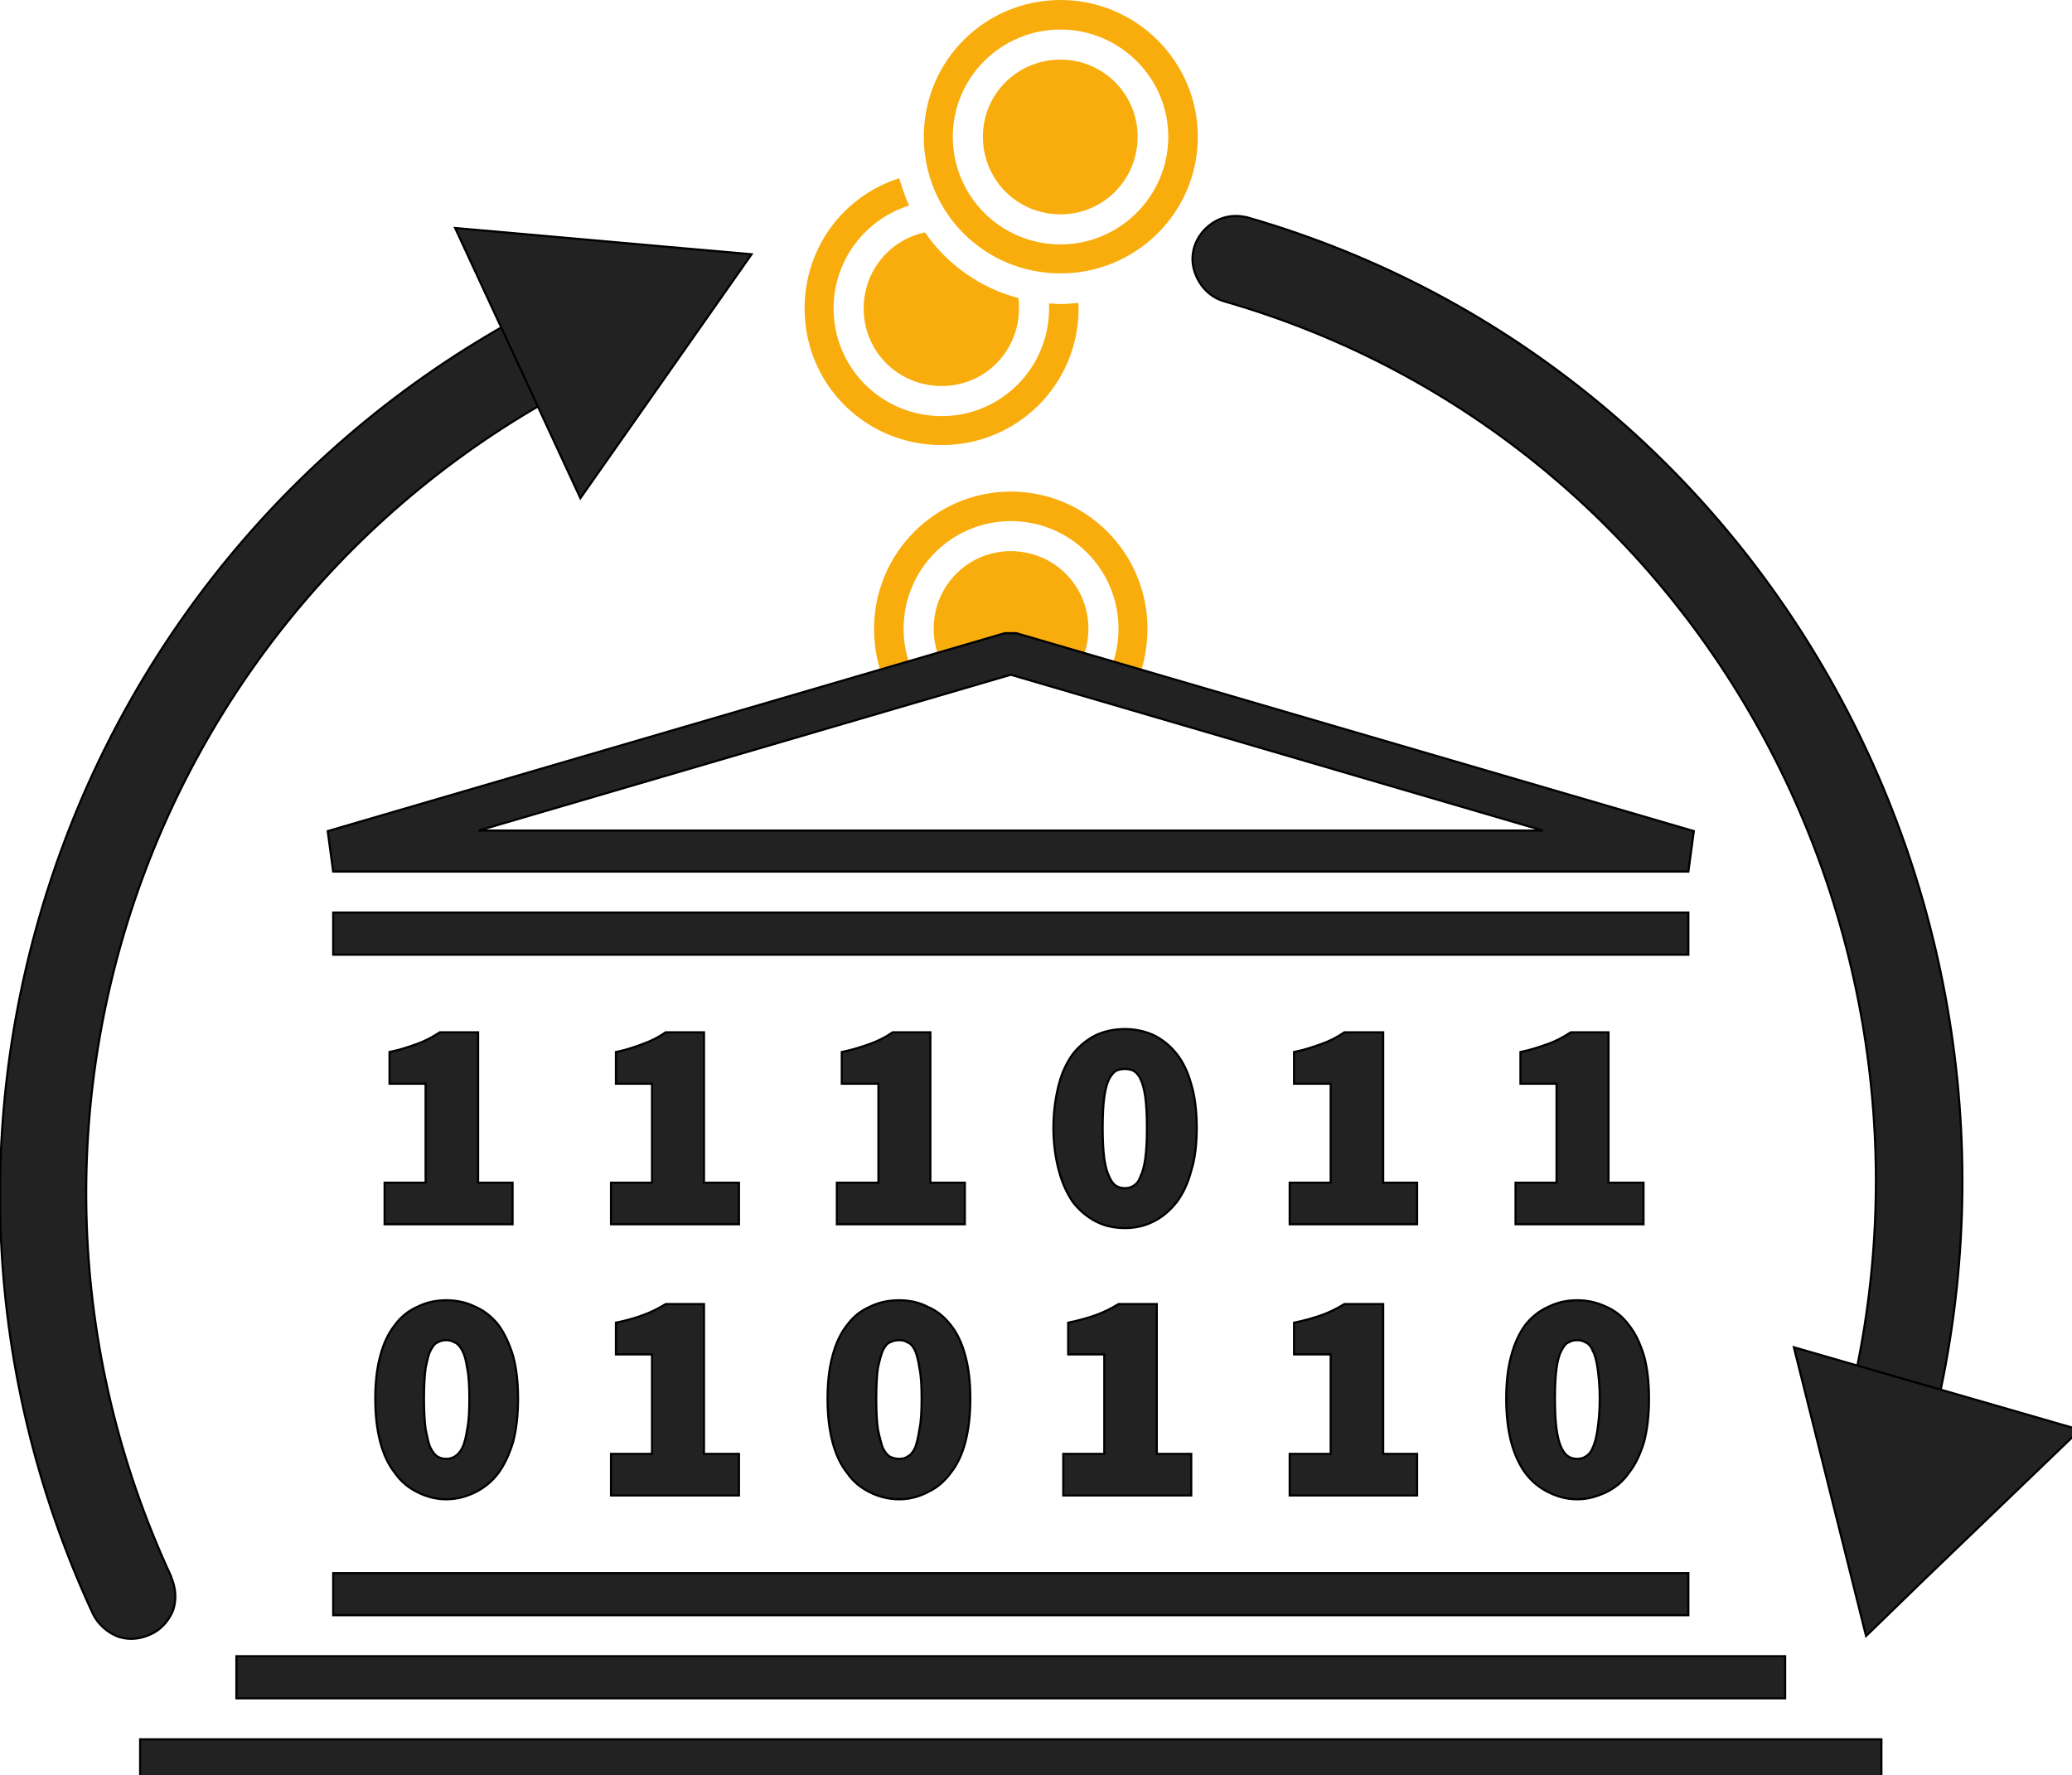 <?xml version="1.0" encoding="UTF-8" standalone="no"?>
<svg
   xmlns:dc="http://purl.org/dc/elements/1.1/"
   xmlns:cc="http://creativecommons.org/ns#"
   xmlns:rdf="http://www.w3.org/1999/02/22-rdf-syntax-ns#"
   xmlns:svg="http://www.w3.org/2000/svg"
   xmlns="http://www.w3.org/2000/svg"
   xmlns:sodipodi="http://sodipodi.sourceforge.net/DTD/sodipodi-0.dtd"
   xmlns:inkscape="http://www.inkscape.org/namespaces/inkscape"
   width="291.738"
   height="250"
   viewBox="0 0 291.738 250"
   version="1.1"
   id="svg130"
   sodipodi:docname="logo_dark.svg"
   inkscape:version="0.92.2 (5c3e80d, 2017-08-06)">
  <sodipodi:namedview
     pagecolor="#ffffff"
     bordercolor="#666666"
     borderopacity="1"
     objecttolerance="10"
     gridtolerance="10"
     guidetolerance="10"
     inkscape:pageopacity="0"
     inkscape:pageshadow="2"
     inkscape:window-width="1366"
     inkscape:window-height="705"
     id="namedview132"
     showgrid="false"
     inkscape:zoom="1.639064"
     inkscape:cx="107.98753"
     inkscape:cy="119.45843"
     inkscape:window-x="-8"
     inkscape:window-y="-8"
     inkscape:window-maximized="1"
     inkscape:current-layer="Group"
     fit-margin-top="0"
     fit-margin-left="0"
     fit-margin-right="0"
     fit-margin-bottom="0" />
  <!-- Generator: Sketch 44.1 (41455) - http://www.bohemiancoding.com/sketch -->
  <title
     id="title2">Group</title>
  <desc
     id="desc4">Created with Sketch.</desc>
  <defs
     id="defs6" />
  <g
     id="Page-1"
     transform="matrix(0.077,0,0,0.077,-0.056,0)"
     style="fill:none;fill-rule:evenodd;stroke:none;stroke-width:1">
    <g
       id="logo">
      <g
         id="id1">
        <g
           id="Group">
          <g
             id="id4"
             transform="translate(1689)">
            <rect
               id="Rectangle-path"
               x="0"
               y="0"
               width="503"
               height="501" />
            <path
               d="M 251,0 C 112,0 1,112 1,250 1,389 112,500 251,500 389,500 502,389 502,250 502,112 389,0 251,0 Z m 0,54 c 108,0 197,88 197,196 0,109 -89,197 -197,197 C 142,447 54,359 54,250 54,142 142,54 251,54 Z m 0,55 c -79,0 -142,63 -142,141 0,79 63,142 142,142 78,0 141,-63 141,-142 0,-78 -63,-141 -141,-141 z"
               id="Shape"
               inkscape:connector-curvature="0"
               style="fill:#f9ad0c" />
          </g>
          <g
             id="id5"
             transform="translate(1471,326)">
            <rect
               id="rect11"
               x="0"
               y="0"
               width="503"
               height="489" />
            <path
               d="M 174,0 C 73,32 1,126 1,238 c 0,139 111,250 251,250 138,0 250,-111 250,-250 0,-3 0,-7 -1,-10 -10,1 -21,2 -31,2 -8,0 -15,-1 -22,-1 0,3 0,6 0,9 0,109 -88,197 -196,197 C 142,435 54,347 54,238 54,150 112,75 192,50 185,34 179,17 174,0 Z m 47,99 c -65,14 -112,71 -112,139 0,79 63,142 143,142 78,0 141,-63 141,-142 0,-6 0,-12 -1,-19 C 322,201 261,157 221,99 Z"
               id="path13"
               inkscape:connector-curvature="0"
               style="fill:#f9ad0c" />
          </g>
          <g
             id="id6"
             transform="translate(1599,899)">
            <rect
               id="rect16"
               x="0"
               y="0"
               width="501"
               height="363" />
            <path
               d="M 250,0 C 112,0 0,113 0,251 0,291 9,329 25,362 L 79,347 C 63,318 54,286 54,251 54,142 142,54 250,54 c 109,0 197,88 197,197 0,35 -9,67 -25,96 l 53,15 C 491,329 500,291 500,251 500,113 389,0 250,0 Z m 0,109 c -78,0 -141,63 -141,142 0,30 9,57 24,80 l 118,-34 117,34 c 15,-23 24,-50 24,-80 0,-79 -63,-142 -142,-142 z"
               id="path18"
               inkscape:connector-curvature="0"
               style="fill:#f9ad0c" />
          </g>
          <g
             id="id7"
             transform="translate(610,2877)">
            <rect
               id="rect21"
               x="0"
               y="0"
               width="2479"
               height="79" />
            <polygon
               id="polygon23"
               points="2478,0 0,0 0,77 2478,77 "
               style="fill:#222222;stroke-width:3.912;stroke-miterlimit:4;stroke-dasharray:none;stroke:#000000;stroke-opacity:1;fill-opacity:1" />
          </g>
          <g
             id="id8"
             transform="translate(433,3029)">
            <rect
               id="rect26"
               x="0"
               y="0"
               width="2833"
               height="78" />
            <polygon
               id="polygon28"
               points="2832,0 0,0 0,77 2832,77 "
               style="fill:#222222;stroke-width:3.912;stroke-miterlimit:4;stroke-dasharray:none;stroke:#000000;stroke-opacity:1;fill-opacity:1" />
          </g>
          <g
             id="id9"
             transform="translate(610,1669)"
             style="fill:#222222;fill-opacity:1">
            <rect
               id="rect31"
               x="0"
               y="0"
               width="2479"
               height="78"
               style="fill:#222222;fill-opacity:1" />
            <polygon
               id="polygon33"
               points="2478,0 0,0 0,77 2478,77 "
               style="fill:#222222;stroke-width:3.912;stroke-miterlimit:4;stroke-dasharray:none;stroke:#000000;stroke-opacity:1;fill-opacity:1" />
          </g>
          <g
             id="id10"
             transform="translate(704,1888)">
            <rect
               id="rect36"
               x="0"
               y="0"
               width="236"
               height="353" />
            <path
               d="M 0,275 H 75 V 94 H 9 V 36 C 29,32 46,26 60,21 74,16 87,9 101,0 h 70 v 275 h 63 v 76 H 0 Z"
               id="path38"
               inkscape:connector-curvature="0"
               style="fill:#222222;stroke-width:3.912;stroke-miterlimit:4;stroke-dasharray:none;stroke:#000000;stroke-opacity:1;fill-opacity:1" />
          </g>
          <g
             id="id11"
             transform="translate(1118,1888)">
            <rect
               id="rect41"
               x="0"
               y="0"
               width="236"
               height="353" />
            <path
               d="M 0,275 H 75 V 94 H 9 V 36 C 29,32 46,26 59,21 73,16 87,9 100,0 h 70 v 275 h 64 v 76 H 0 Z"
               id="path43"
               inkscape:connector-curvature="0"
               style="fill:#222222;stroke-width:3.912;stroke-miterlimit:4;stroke-dasharray:none;stroke:#000000;stroke-opacity:1;fill-opacity:1" />
          </g>
          <g
             id="id12"
             transform="translate(1531,1888)">
            <rect
               id="rect46"
               x="0"
               y="0"
               width="236"
               height="353" />
            <path
               d="M 0,275 H 76 V 94 H 9 V 36 C 29,32 47,26 61,21 75,16 89,9 102,0 h 69 v 275 h 63 v 76 H 0 Z"
               id="path48"
               inkscape:connector-curvature="0"
               style="fill:#222222;stroke-width:3.912;stroke-miterlimit:4;stroke-dasharray:none;stroke:#000000;stroke-opacity:1;fill-opacity:1" />
          </g>
          <g
             id="id13"
             transform="translate(1927,1882)">
            <rect
               id="rect51"
               x="0"
               y="0"
               width="263"
               height="366" />
            <path
               d="M 131,364 C 111,364 93,360 78,352 62,344 48,332 36,317 25,301 16,282 10,259 4,237 0,210 0,181 0,151 4,124 10,101 16,78 25,60 36,45 48,30 62,19 78,11 93,4 111,0 131,0 c 19,0 36,4 52,11 16,8 30,19 42,34 12,15 21,34 27,56 7,23 10,50 10,80 0,29 -3,56 -10,78 -6,23 -15,42 -27,58 -12,15 -26,27 -42,35 -16,8 -33,12 -52,12 z m 0,-73 c 5,0 10,-1 15,-4 5,-3 10,-8 13,-17 4,-8 7,-19 9,-33 2,-15 3,-33 3,-56 0,-24 -1,-42 -3,-57 -2,-14 -5,-25 -9,-33 -3,-7 -8,-12 -13,-15 -5,-2 -10,-3 -15,-3 -6,0 -11,1 -16,3 -5,3 -9,8 -13,15 -4,8 -7,19 -9,33 -2,15 -3,33 -3,57 0,23 1,41 3,56 2,14 5,25 9,33 4,9 8,14 13,17 5,3 10,4 16,4 z"
               id="path53"
               inkscape:connector-curvature="0"
               style="fill:#222222;stroke-width:3.912;stroke-miterlimit:4;stroke-dasharray:none;stroke:#000000;stroke-opacity:1;fill-opacity:1" />
          </g>
          <g
             id="id14"
             transform="translate(2359,1888)">
            <rect
               id="rect56"
               x="0"
               y="0"
               width="234"
               height="353" />
            <path
               d="M 0,275 H 75 V 94 H 8 V 36 C 28,32 45,26 59,21 73,16 87,9 100,0 h 71 v 275 h 62 v 76 H 0 Z"
               id="path58"
               inkscape:connector-curvature="0"
               style="fill:#222222;stroke-width:3.912;stroke-miterlimit:4;stroke-dasharray:none;stroke:#000000;stroke-opacity:1;fill-opacity:1" />
          </g>
          <g
             id="id15"
             transform="translate(2772,1888)">
            <rect
               id="rect61"
               x="0"
               y="0"
               width="236"
               height="353" />
            <path
               d="M 0,275 H 75 V 94 H 9 V 36 C 29,32 46,26 60,21 74,16 87,9 101,0 h 69 v 275 h 64 v 76 H 0 Z"
               id="path63"
               inkscape:connector-curvature="0"
               style="fill:#222222;stroke-width:3.912;stroke-miterlimit:4;stroke-dasharray:none;stroke:#000000;stroke-opacity:1;fill-opacity:1" />
          </g>
          <g
             id="id16"
             transform="translate(687,2378)">
            <rect
               id="rect66"
               x="0"
               y="0"
               width="262"
               height="365" />
            <path
               d="M 130,364 C 110,364 93,359 77,351 61,343 47,332 36,316 24,301 15,282 9,259 3,236 0,210 0,180 0,150 3,124 9,102 15,79 24,60 36,45 47,30 61,19 77,12 93,4 110,0 130,0 c 19,0 37,4 53,12 16,7 30,18 42,33 11,15 20,34 27,57 6,22 9,48 9,78 0,30 -3,56 -9,79 -7,23 -16,42 -27,57 -12,16 -26,27 -42,35 -16,8 -34,13 -53,13 z m 0,-74 c 5,0 10,-1 15,-4 5,-3 10,-8 14,-16 4,-8 7,-20 9,-34 3,-14 4,-33 4,-56 0,-23 -1,-42 -4,-56 -2,-14 -5,-25 -9,-32 -4,-8 -9,-13 -14,-15 -5,-3 -10,-4 -15,-4 -6,0 -11,1 -16,4 -5,2 -9,7 -13,15 -4,7 -6,18 -9,32 -2,14 -3,33 -3,56 0,23 1,42 3,56 3,14 5,26 9,34 4,8 8,13 13,16 5,3 10,4 16,4 z"
               id="path68"
               inkscape:connector-curvature="0"
               style="fill:#222222;stroke-width:3.912;stroke-miterlimit:4;stroke-dasharray:none;stroke:#000000;stroke-opacity:1;fill-opacity:1" />
          </g>
          <g
             id="id17"
             transform="translate(1118,2385)">
            <rect
               id="rect71"
               x="0"
               y="0"
               width="236"
               height="351" />
            <path
               d="M 0,274 H 75 V 92 H 9 V 34 C 29,30 46,25 59,20 73,15 87,8 100,0 h 70 v 274 h 64 v 76 H 0 Z"
               id="path73"
               inkscape:connector-curvature="0"
               style="fill:#222222;stroke-width:3.912;stroke-miterlimit:4;stroke-dasharray:none;stroke:#000000;stroke-opacity:1;fill-opacity:1" />
          </g>
          <g
             id="id18"
             transform="translate(1513,2378)">
            <rect
               id="rect76"
               x="0"
               y="0"
               width="263"
               height="365" />
            <path
               d="M 132,364 C 112,364 94,359 78,351 62,343 48,332 37,316 25,301 16,282 10,259 4,236 1,210 1,180 1,150 4,124 10,102 16,79 25,60 37,45 48,30 62,19 78,12 94,4 112,0 132,0 c 19,0 37,4 52,12 17,7 30,18 42,33 12,15 21,34 27,57 6,22 9,48 9,78 0,30 -3,56 -9,79 -6,23 -15,42 -27,57 -12,16 -25,27 -42,35 -15,8 -33,13 -52,13 z m 0,-74 c 6,0 11,-1 15,-4 6,-3 10,-8 14,-16 3,-8 6,-20 8,-34 3,-14 4,-33 4,-56 0,-23 -1,-42 -4,-56 -2,-14 -5,-25 -8,-32 -4,-8 -8,-13 -14,-15 -4,-3 -9,-4 -15,-4 -6,0 -11,1 -17,4 -5,2 -9,7 -13,15 -3,7 -6,18 -9,32 -2,14 -3,33 -3,56 0,23 1,42 3,56 3,14 6,26 9,34 4,8 8,13 13,16 6,3 11,4 17,4 z"
               id="path78"
               inkscape:connector-curvature="0"
               style="fill:#222222;stroke-width:3.912;stroke-miterlimit:4;stroke-dasharray:none;stroke:#000000;stroke-opacity:1;fill-opacity:1" />
          </g>
          <g
             id="id19"
             transform="translate(1945,2385)">
            <rect
               id="rect81"
               x="0"
               y="0"
               width="236"
               height="351" />
            <path
               d="M 0,274 H 75 V 92 H 9 V 34 C 29,30 46,25 60,20 74,15 88,8 101,0 h 70 v 274 h 63 v 76 H 0 Z"
               id="path83"
               inkscape:connector-curvature="0"
               style="fill:#222222;stroke-width:3.912;stroke-miterlimit:4;stroke-dasharray:none;stroke:#000000;stroke-opacity:1;fill-opacity:1" />
          </g>
          <g
             id="id20"
             transform="translate(2359,2385)">
            <rect
               id="rect86"
               x="0"
               y="0"
               width="234"
               height="351" />
            <path
               d="M 0,274 H 75 V 92 H 8 V 34 C 28,30 45,25 59,20 73,15 87,8 100,0 h 71 v 274 h 62 v 76 H 0 Z"
               id="path88"
               inkscape:connector-curvature="0"
               style="fill:#222222;stroke-width:3.912;stroke-miterlimit:4;stroke-dasharray:none;stroke:#000000;stroke-opacity:1;fill-opacity:1" />
          </g>
          <g
             id="id21"
             transform="translate(2754,2378)">
            <rect
               id="rect91"
               x="0"
               y="0"
               width="263"
               height="365" />
            <path
               d="M 131,364 C 111,364 94,359 78,351 62,343 48,332 36,316 25,301 16,282 10,259 4,236 1,210 1,180 1,150 4,124 10,102 16,79 25,60 36,45 48,30 62,19 78,12 94,4 111,0 131,0 c 19,0 36,4 53,12 16,7 30,18 41,33 12,15 21,34 28,57 6,22 9,48 9,78 0,30 -3,56 -9,79 -7,23 -16,42 -28,57 -11,16 -25,27 -41,35 -17,8 -34,13 -53,13 z m 0,-74 c 5,0 10,-1 15,-4 5,-3 10,-8 13,-16 4,-8 7,-20 9,-34 2,-14 4,-33 4,-56 0,-23 -2,-42 -4,-56 -2,-14 -5,-25 -9,-32 -3,-8 -8,-13 -13,-15 -5,-3 -10,-4 -15,-4 -6,0 -11,1 -16,4 -5,2 -9,7 -13,15 -4,7 -7,18 -9,32 -2,14 -3,33 -3,56 0,23 1,42 3,56 2,14 5,26 9,34 4,8 8,13 13,16 5,3 10,4 16,4 z"
               id="path93"
               inkscape:connector-curvature="0"
               style="fill:#222222;stroke-width:3.912;stroke-miterlimit:4;stroke-dasharray:none;stroke:#000000;stroke-opacity:1;fill-opacity:1" />
          </g>
          <g
             id="id22"
             transform="translate(2181,395)">
            <rect
               id="rect96"
               x="0"
               y="0"
               width="1409"
               height="2341" />
            <path
               d="M 79,0 C 38,0 5,34 1,69 c -5,34 18,76 57,87 886,255 1380,1196 1125,2082 h 1 c -7,21 -4,46 7,64 12,18 28,29 46,34 18,5 38,5 57,-4 19,-9 35,-29 41,-51 C 1614,1314 1071,283 102,3 94,1 87,0 79,0 Z"
               id="path98"
               inkscape:connector-curvature="0"
               style="fill:#222222;stroke:#000000;stroke-width:3.912;stroke-miterlimit:4;stroke-dasharray:none;stroke-opacity:1;fill-opacity:1" />
          </g>
          <g
             id="id23"
             transform="translate(3281,2464)">
            <rect
               id="rect101"
               x="0"
               y="0"
               width="524"
               height="529" />
            <polygon
               id="polygon103"
               points="523,151 0,0 132,528 237,426 "
               style="fill:#222222;stroke-width:3.912;stroke-miterlimit:4;stroke-dasharray:none;stroke:#000000;stroke-opacity:1;fill-opacity:1" />
          </g>
          <g
             id="id24"
             transform="translate(0,517)">
            <rect
               id="rect106"
               x="1"
               y="1"
               width="1171"
               height="2481" />
            <path
               d="m 1086,1 c -10,1 -19,4 -28,8 -914,425 -1311,1511 -888,2424 9,20 28,37 49,44 20,6 40,3 57,-5 16,-7 31,-21 40,-41 8,-19 7,-44 -3,-65 l 1,1 C -74,1531 288,541 1125,153 h -1 c 36,-16 53,-59 44,-91 -8,-33 -43,-64 -82,-61 z"
               id="path108"
               inkscape:connector-curvature="0"
               style="fill:#222222;stroke-width:3.912;stroke-miterlimit:4;stroke-dasharray:none;stroke:#000000;stroke-opacity:1;fill-opacity:1" />
          </g>
          <g
             id="id25"
             transform="translate(833,417)">
            <rect
               id="rect111"
               x="0"
               y="0"
               width="543"
               height="495" />
            <polygon
               id="polygon113"
               points="394,35 0,0 229,494 542,48 "
               style="fill:#222222;stroke-width:3.912;stroke-miterlimit:4;stroke-dasharray:none;stroke:#000000;stroke-opacity:1;fill-opacity:1" />
          </g>
          <g
             id="id26"
             transform="translate(257,3181)">
            <rect
               id="rect116"
               x="0"
               y="0"
               width="3185"
               height="79" />
            <polygon
               id="polygon118"
               points="3184,0 0,0 0,77 3184,77 "
               style="fill:#222222;stroke-width:3.912;stroke-miterlimit:4;stroke-dasharray:none;stroke:#000000;stroke-opacity:1;fill-opacity:1" />
          </g>
          <g
             id="id27"
             transform="translate(599,1158)">
            <rect
               id="rect121"
               x="0"
               y="0"
               width="2500"
               height="437" />
            <path
               d="M 1239,0 1,362 11,436 H 1250 2489 L 2499,362 1260,0 Z m 11,76 973,285 H 1250 277 Z"
               id="path123"
               inkscape:connector-curvature="0"
               style="fill:#222222;stroke-width:3.912;stroke-miterlimit:4;stroke-dasharray:none;stroke:#000000;stroke-opacity:1;fill-opacity:1" />
          </g>
        </g>
      </g>
    </g>
  </g>
</svg>
